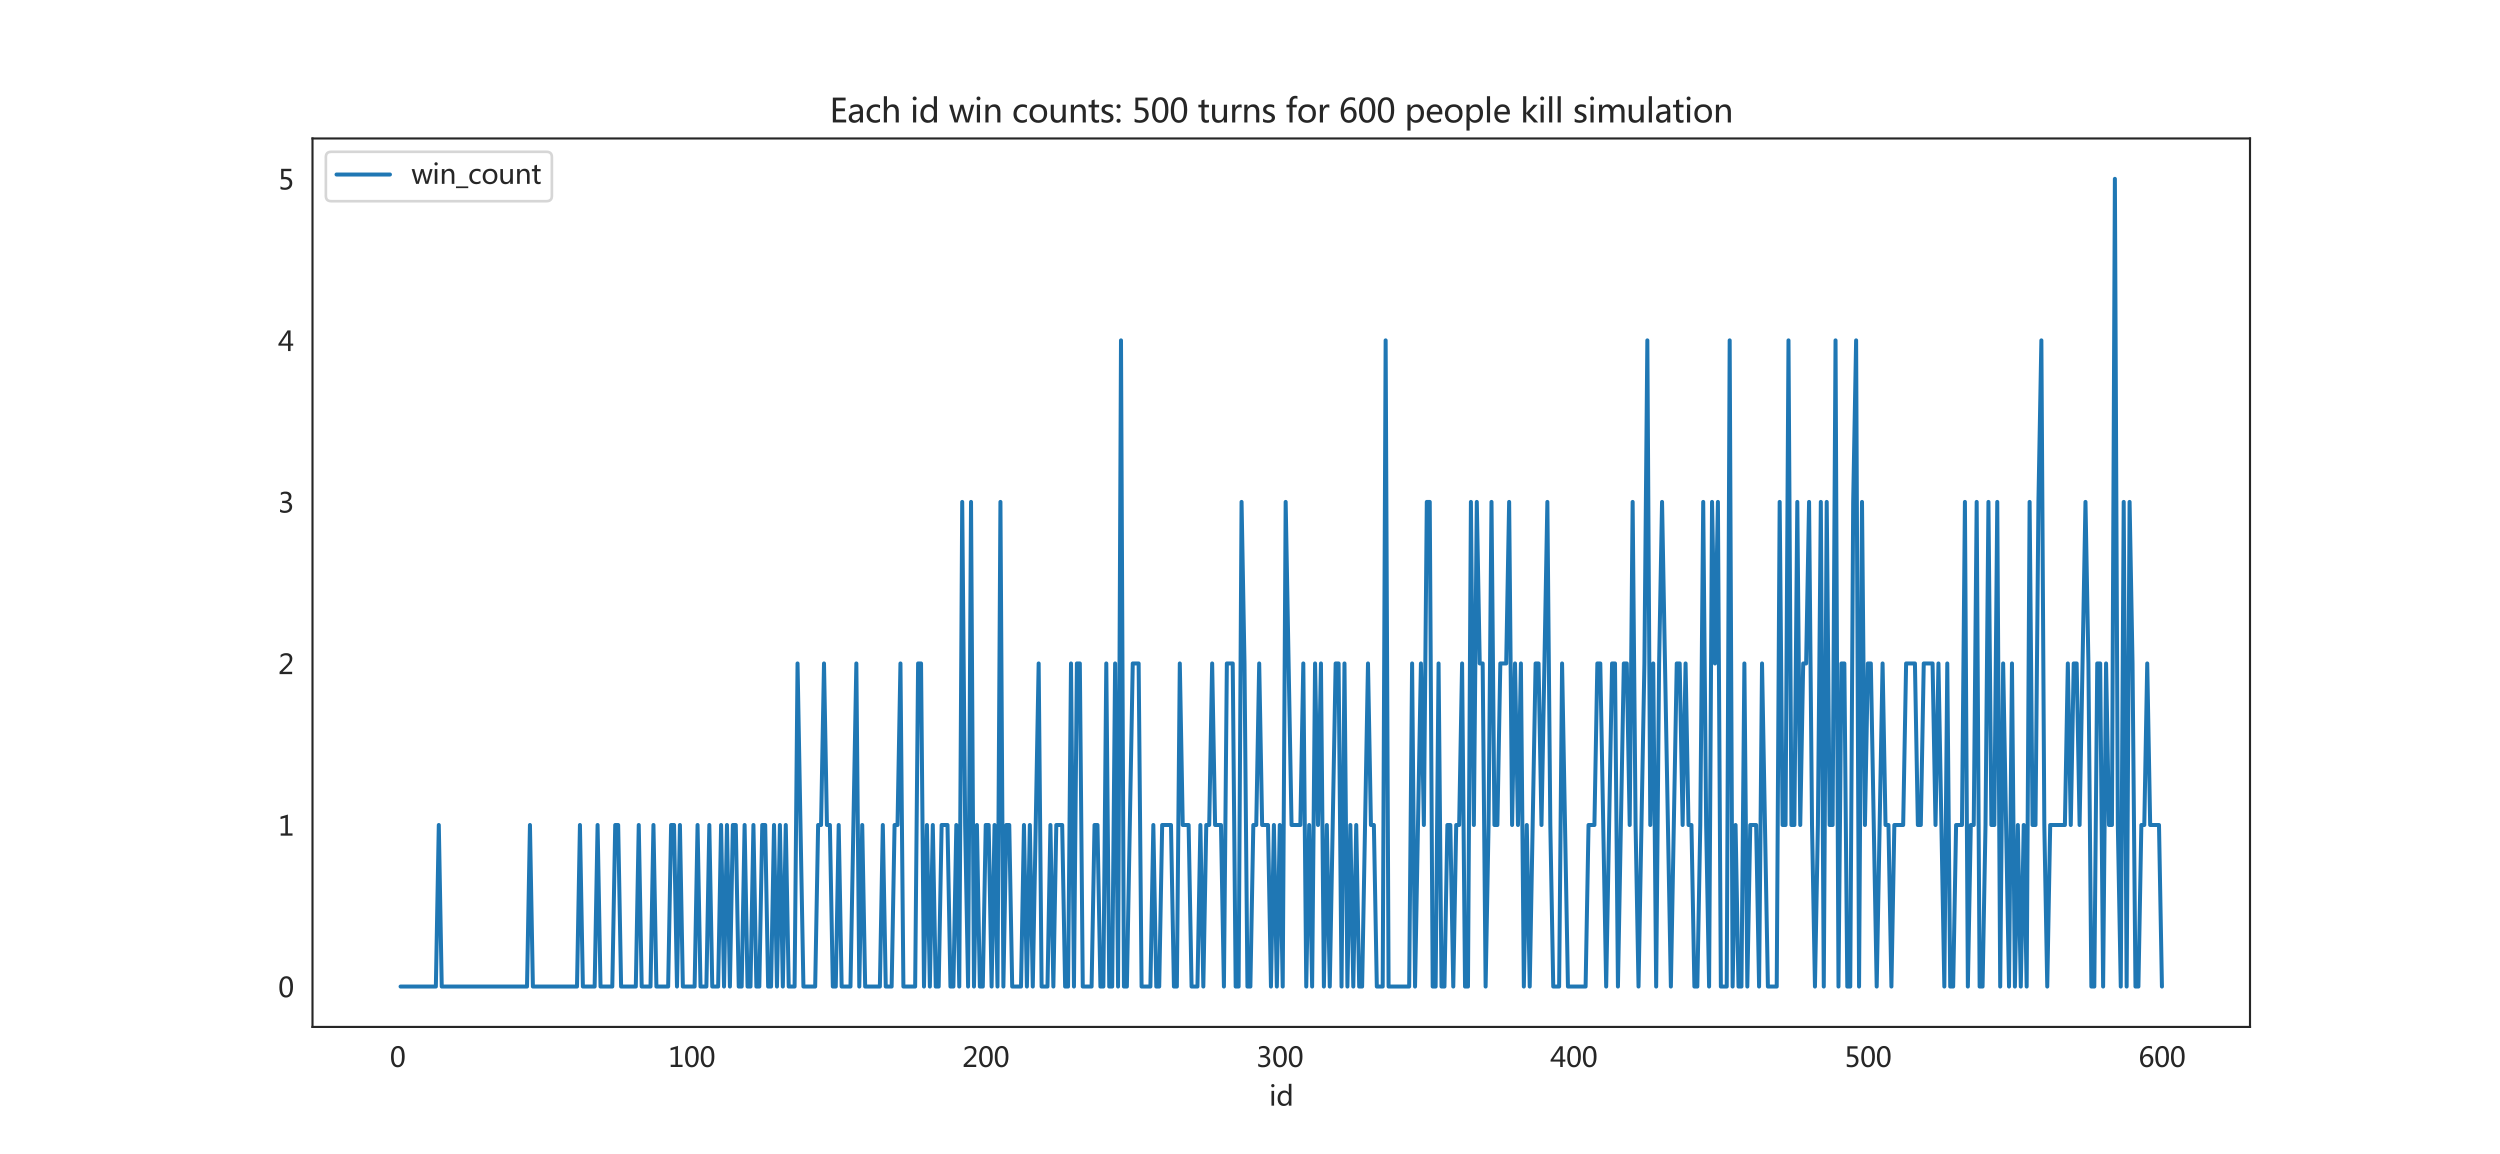 <?xml version="1.0" encoding="utf-8" standalone="no"?>
<!DOCTYPE svg PUBLIC "-//W3C//DTD SVG 1.1//EN"
  "http://www.w3.org/Graphics/SVG/1.1/DTD/svg11.dtd">
<svg xmlns:xlink="http://www.w3.org/1999/xlink" width="936pt" height="432pt" viewBox="0 0 936 432" xmlns="http://www.w3.org/2000/svg" version="1.1">
 <defs>
  <style type="text/css">*{stroke-linejoin: round; stroke-linecap: butt}</style>
 </defs>
 <g id="figure_1">
  <g id="patch_1">
   <path d="M 0 432 
L 936 432 
L 936 0 
L 0 0 
z
" style="fill: #ffffff"/>
  </g>
  <g id="axes_1">
   <g id="patch_2">
    <path d="M 117 384.48 
L 842.4 384.48 
L 842.4 51.84 
L 117 51.84 
z
" style="fill: #ffffff"/>
   </g>
   <g id="matplotlib.axis_1">
    <g id="xtick_1">
     <g id="text_1">
      <!-- 0 -->
      <g style="fill: #262626" transform="translate(145.94 399.474)scale(0.1 -0.1)">
       <defs>
        <path id="MicrosoftYaHei-30" d="M 284 2325 
Q 284 3606 709 4264 
Q 1134 4922 1941 4922 
Q 3478 4922 3478 2441 
Q 3478 1216 3045 567 
Q 2613 -81 1831 -81 
Q 1094 -81 689 534 
Q 284 1150 284 2325 
z
M 909 2353 
Q 909 425 1888 425 
Q 2850 425 2850 2384 
Q 2850 4413 1906 4413 
Q 909 4413 909 2353 
z
" transform="scale(0.016)"/>
       </defs>
       <use xlink:href="#MicrosoftYaHei-30"/>
      </g>
     </g>
    </g>
    <g id="xtick_2">
     <g id="text_2">
      <!-- 100 -->
      <g style="fill: #262626" transform="translate(250.168 399.474)scale(0.1 -0.1)">
       <defs>
        <path id="MicrosoftYaHei-31" d="M 3366 0 
L 591 0 
L 591 528 
L 1675 528 
L 1675 4203 
L 563 3881 
L 563 4444 
L 2284 4944 
L 2284 528 
L 3366 528 
L 3366 0 
z
" transform="scale(0.016)"/>
       </defs>
       <use xlink:href="#MicrosoftYaHei-31"/>
       <use xlink:href="#MicrosoftYaHei-30" x="58.643"/>
       <use xlink:href="#MicrosoftYaHei-30" x="117.285"/>
      </g>
     </g>
    </g>
    <g id="xtick_3">
     <g id="text_3">
      <!-- 200 -->
      <g style="fill: #262626" transform="translate(360.261 399.474)scale(0.1 -0.1)">
       <defs>
        <path id="MicrosoftYaHei-32" d="M 3275 0 
L 331 0 
L 331 531 
L 1738 1934 
Q 2319 2516 2516 2855 
Q 2713 3194 2713 3556 
Q 2713 3969 2481 4189 
Q 2250 4409 1813 4409 
Q 1166 4409 578 3859 
L 578 4481 
Q 1150 4922 1909 4922 
Q 2563 4922 2941 4569 
Q 3319 4216 3319 3619 
Q 3319 3169 3076 2736 
Q 2834 2303 2159 1634 
L 1056 556 
L 1056 544 
L 3275 544 
L 3275 0 
z
" transform="scale(0.016)"/>
       </defs>
       <use xlink:href="#MicrosoftYaHei-32"/>
       <use xlink:href="#MicrosoftYaHei-30" x="58.643"/>
       <use xlink:href="#MicrosoftYaHei-30" x="117.285"/>
      </g>
     </g>
    </g>
    <g id="xtick_4">
     <g id="text_4">
      <!-- 300 -->
      <g style="fill: #262626" transform="translate(470.353 399.474)scale(0.1 -0.1)">
       <defs>
        <path id="MicrosoftYaHei-33" d="M 447 809 
Q 944 425 1569 425 
Q 2069 425 2361 670 
Q 2653 916 2653 1328 
Q 2653 2247 1338 2247 
L 934 2247 
L 934 2753 
L 1319 2753 
Q 2484 2753 2484 3616 
Q 2484 4413 1594 4413 
Q 1084 4413 634 4069 
L 634 4647 
Q 1109 4922 1744 4922 
Q 2363 4922 2738 4598 
Q 3113 4275 3113 3759 
Q 3113 2809 2144 2538 
L 2144 2525 
Q 2669 2469 2973 2155 
Q 3278 1841 3278 1372 
Q 3278 719 2808 319 
Q 2338 -81 1556 -81 
Q 869 -81 447 175 
L 447 809 
z
" transform="scale(0.016)"/>
       </defs>
       <use xlink:href="#MicrosoftYaHei-33"/>
       <use xlink:href="#MicrosoftYaHei-30" x="58.643"/>
       <use xlink:href="#MicrosoftYaHei-30" x="117.285"/>
      </g>
     </g>
    </g>
    <g id="xtick_5">
     <g id="text_5">
      <!-- 400 -->
      <g style="fill: #262626" transform="translate(580.446 399.474)scale(0.1 -0.1)">
       <defs>
        <path id="MicrosoftYaHei-34" d="M 3525 1256 
L 2906 1256 
L 2906 0 
L 2313 0 
L 2313 1256 
L 56 1256 
L 56 1653 
L 2197 4841 
L 2906 4841 
L 2906 1741 
L 3525 1741 
L 3525 1256 
z
M 2313 1741 
L 2313 3769 
Q 2313 3984 2325 4266 
L 2313 4266 
Q 2269 4147 2128 3894 
L 688 1741 
L 2313 1741 
z
" transform="scale(0.016)"/>
       </defs>
       <use xlink:href="#MicrosoftYaHei-34"/>
       <use xlink:href="#MicrosoftYaHei-30" x="58.643"/>
       <use xlink:href="#MicrosoftYaHei-30" x="117.285"/>
      </g>
     </g>
    </g>
    <g id="xtick_6">
     <g id="text_6">
      <!-- 500 -->
      <g style="fill: #262626" transform="translate(690.539 399.474)scale(0.1 -0.1)">
       <defs>
        <path id="MicrosoftYaHei-35" d="M 553 744 
Q 1041 425 1569 425 
Q 2069 425 2375 704 
Q 2681 984 2681 1447 
Q 2681 1913 2370 2169 
Q 2059 2425 1469 2425 
Q 1184 2425 703 2381 
L 703 4841 
L 3084 4841 
L 3084 4300 
L 1272 4300 
L 1272 2931 
Q 1544 2947 1681 2947 
Q 2447 2947 2875 2559 
Q 3303 2172 3303 1491 
Q 3303 788 2843 353 
Q 2384 -81 1575 -81 
Q 897 -81 553 119 
L 553 744 
z
" transform="scale(0.016)"/>
       </defs>
       <use xlink:href="#MicrosoftYaHei-35"/>
       <use xlink:href="#MicrosoftYaHei-30" x="58.643"/>
       <use xlink:href="#MicrosoftYaHei-30" x="117.285"/>
      </g>
     </g>
    </g>
    <g id="xtick_7">
     <g id="text_7">
      <!-- 600 -->
      <g style="fill: #262626" transform="translate(800.631 399.474)scale(0.1 -0.1)">
       <defs>
        <path id="MicrosoftYaHei-36" d="M 3181 4219 
Q 2803 4413 2391 4413 
Q 1763 4413 1381 3866 
Q 1000 3319 994 2372 
L 1009 2372 
Q 1353 3038 2106 3038 
Q 2734 3038 3109 2628 
Q 3484 2219 3484 1541 
Q 3484 831 3051 375 
Q 2619 -81 1947 -81 
Q 1209 -81 789 495 
Q 369 1072 369 2131 
Q 369 3413 920 4167 
Q 1472 4922 2372 4922 
Q 2888 4922 3181 4781 
L 3181 4219 
z
M 1031 1584 
Q 1031 1106 1286 765 
Q 1541 425 1963 425 
Q 2363 425 2613 719 
Q 2863 1013 2863 1475 
Q 2863 1975 2627 2253 
Q 2391 2531 1956 2531 
Q 1544 2531 1287 2250 
Q 1031 1969 1031 1584 
z
" transform="scale(0.016)"/>
       </defs>
       <use xlink:href="#MicrosoftYaHei-36"/>
       <use xlink:href="#MicrosoftYaHei-30" x="58.643"/>
       <use xlink:href="#MicrosoftYaHei-30" x="117.285"/>
      </g>
     </g>
    </g>
    <g id="text_8">
     <!-- id -->
     <g style="fill: #262626" transform="translate(475.171 413.953)scale(0.1 -0.1)">
      <defs>
       <path id="MicrosoftYaHei-69" d="M 472 4675 
Q 472 4838 583 4948 
Q 694 5059 856 5059 
Q 1022 5059 1136 4950 
Q 1250 4841 1250 4675 
Q 1250 4513 1136 4405 
Q 1022 4297 856 4297 
Q 691 4297 581 4405 
Q 472 4513 472 4675 
z
M 544 0 
L 544 3456 
L 1156 3456 
L 1156 0 
L 544 0 
z
" transform="scale(0.016)"/>
       <path id="MicrosoftYaHei-64" d="M 3547 0 
L 2934 0 
L 2934 575 
L 2922 575 
Q 2544 -81 1747 -81 
Q 1091 -81 703 386 
Q 316 853 316 1647 
Q 316 2503 753 3020 
Q 1191 3538 1897 3538 
Q 2603 3538 2922 2988 
L 2934 2988 
L 2934 5116 
L 3547 5116 
L 3547 0 
z
M 2938 2056 
Q 2938 2472 2664 2751 
Q 2391 3031 1991 3031 
Q 1503 3031 1222 2667 
Q 941 2303 941 1675 
Q 941 1097 1211 761 
Q 1481 425 1931 425 
Q 2375 425 2656 754 
Q 2938 1084 2938 1575 
L 2938 2056 
z
" transform="scale(0.016)"/>
      </defs>
      <use xlink:href="#MicrosoftYaHei-69"/>
      <use xlink:href="#MicrosoftYaHei-64" x="26.611"/>
     </g>
    </g>
   </g>
   <g id="matplotlib.axis_2">
    <g id="ytick_1">
     <g id="text_9">
      <!-- 0 -->
      <g style="fill: #262626" transform="translate(104.136 373.357)scale(0.1 -0.1)">
       <use xlink:href="#MicrosoftYaHei-30"/>
      </g>
     </g>
    </g>
    <g id="ytick_2">
     <g id="text_10">
      <!-- 1 -->
      <g style="fill: #262626" transform="translate(104.136 312.877)scale(0.1 -0.1)">
       <use xlink:href="#MicrosoftYaHei-31"/>
      </g>
     </g>
    </g>
    <g id="ytick_3">
     <g id="text_11">
      <!-- 2 -->
      <g style="fill: #262626" transform="translate(104.136 252.397)scale(0.1 -0.1)">
       <use xlink:href="#MicrosoftYaHei-32"/>
      </g>
     </g>
    </g>
    <g id="ytick_4">
     <g id="text_12">
      <!-- 3 -->
      <g style="fill: #262626" transform="translate(104.136 191.917)scale(0.1 -0.1)">
       <use xlink:href="#MicrosoftYaHei-33"/>
      </g>
     </g>
    </g>
    <g id="ytick_5">
     <g id="text_13">
      <!-- 4 -->
      <g style="fill: #262626" transform="translate(104.136 131.437)scale(0.1 -0.1)">
       <use xlink:href="#MicrosoftYaHei-34"/>
      </g>
     </g>
    </g>
    <g id="ytick_6">
     <g id="text_14">
      <!-- 5 -->
      <g style="fill: #262626" transform="translate(104.136 70.957)scale(0.1 -0.1)">
       <use xlink:href="#MicrosoftYaHei-35"/>
      </g>
     </g>
    </g>
   </g>
   <g id="line2d_1">
    <path d="M 149.973 369.36 
L 163.184 369.36 
L 164.285 308.88 
L 165.386 369.36 
L 197.313 369.36 
L 198.413 308.88 
L 199.514 369.36 
L 216.028 369.36 
L 217.129 308.88 
L 218.23 369.36 
L 222.634 369.36 
L 223.735 308.88 
L 224.836 369.36 
L 229.239 369.36 
L 230.34 308.88 
L 231.441 308.88 
L 232.542 369.36 
L 238.047 369.36 
L 239.148 308.88 
L 240.249 369.36 
L 243.551 369.36 
L 244.652 308.88 
L 245.753 369.36 
L 250.157 369.36 
L 251.258 308.88 
L 252.359 308.88 
L 253.46 369.36 
L 254.561 308.88 
L 255.662 369.36 
L 260.065 369.36 
L 261.166 308.88 
L 262.267 369.36 
L 264.469 369.36 
L 265.57 308.88 
L 266.671 369.36 
L 268.873 369.36 
L 269.974 308.88 
L 271.075 369.36 
L 272.175 308.88 
L 273.276 369.36 
L 274.377 308.88 
L 275.478 308.88 
L 276.579 369.36 
L 277.68 369.36 
L 278.781 308.88 
L 279.882 369.36 
L 280.983 369.36 
L 282.084 308.88 
L 283.185 369.36 
L 284.286 369.36 
L 285.387 308.88 
L 286.488 308.88 
L 287.588 369.36 
L 288.689 369.36 
L 289.79 308.88 
L 290.891 369.36 
L 291.992 308.88 
L 293.093 369.36 
L 294.194 308.88 
L 295.295 369.36 
L 297.497 369.36 
L 298.598 248.4 
L 300.8 369.36 
L 305.203 369.36 
L 306.304 308.88 
L 307.405 308.88 
L 308.506 248.4 
L 309.607 308.88 
L 310.708 308.88 
L 311.809 369.36 
L 312.91 369.36 
L 314.011 308.88 
L 315.112 369.36 
L 318.414 369.36 
L 320.616 248.4 
L 321.717 369.36 
L 322.818 308.88 
L 323.919 369.36 
L 329.424 369.36 
L 330.525 308.88 
L 331.625 369.36 
L 333.827 369.36 
L 334.928 308.88 
L 336.029 308.88 
L 337.13 248.4 
L 338.231 369.36 
L 342.635 369.36 
L 343.736 248.4 
L 344.837 248.4 
L 345.938 369.36 
L 347.038 308.88 
L 348.139 369.36 
L 349.24 308.88 
L 350.341 369.36 
L 351.442 369.36 
L 352.543 308.88 
L 354.745 308.88 
L 355.846 369.36 
L 356.947 369.36 
L 358.048 308.88 
L 359.149 369.36 
L 360.25 187.92 
L 361.35 308.88 
L 362.451 369.36 
L 363.552 187.92 
L 364.653 369.36 
L 365.754 308.88 
L 366.855 369.36 
L 367.956 369.36 
L 369.057 308.88 
L 370.158 308.88 
L 371.259 369.36 
L 372.36 308.88 
L 373.461 369.36 
L 374.562 187.92 
L 375.663 369.36 
L 376.763 308.88 
L 377.864 308.88 
L 378.965 369.36 
L 382.268 369.36 
L 383.369 308.88 
L 384.47 369.36 
L 385.571 308.88 
L 386.672 369.36 
L 388.874 248.4 
L 389.975 369.36 
L 392.176 369.36 
L 393.277 308.88 
L 394.378 369.36 
L 395.479 308.88 
L 397.681 308.88 
L 398.782 369.36 
L 399.883 369.36 
L 400.984 248.4 
L 402.085 369.36 
L 403.186 248.4 
L 404.287 248.4 
L 405.388 369.36 
L 408.69 369.36 
L 409.791 308.88 
L 410.892 308.88 
L 411.993 369.36 
L 413.094 369.36 
L 414.195 248.4 
L 415.296 369.36 
L 416.397 369.36 
L 417.498 248.4 
L 418.599 369.36 
L 419.7 127.44 
L 420.8 369.36 
L 421.901 369.36 
L 424.103 248.4 
L 426.305 248.4 
L 427.406 369.36 
L 430.709 369.36 
L 431.81 308.88 
L 432.911 369.36 
L 434.012 369.36 
L 435.113 308.88 
L 438.415 308.88 
L 439.516 369.36 
L 440.617 369.36 
L 441.718 248.4 
L 442.819 308.88 
L 445.021 308.88 
L 446.122 369.36 
L 448.324 369.36 
L 449.425 308.88 
L 450.525 369.36 
L 451.626 308.88 
L 452.727 308.88 
L 453.828 248.4 
L 454.929 308.88 
L 457.131 308.88 
L 458.232 369.36 
L 459.333 248.4 
L 461.535 248.4 
L 462.636 369.36 
L 463.737 369.36 
L 464.838 187.92 
L 465.938 248.4 
L 467.039 369.36 
L 468.14 369.36 
L 469.241 308.88 
L 470.342 308.88 
L 471.443 248.4 
L 472.544 308.88 
L 474.746 308.88 
L 475.847 369.36 
L 476.948 308.88 
L 478.049 369.36 
L 479.15 308.88 
L 480.25 369.36 
L 481.351 187.92 
L 483.553 308.88 
L 486.856 308.88 
L 487.957 248.4 
L 489.058 369.36 
L 490.159 308.88 
L 491.26 369.36 
L 492.361 248.4 
L 493.462 308.88 
L 494.562 248.4 
L 495.663 369.36 
L 496.764 308.88 
L 497.865 369.36 
L 500.067 248.4 
L 501.168 248.4 
L 502.269 369.36 
L 503.37 248.4 
L 504.471 369.36 
L 505.572 308.88 
L 506.673 369.36 
L 507.774 308.88 
L 508.875 369.36 
L 509.975 369.36 
L 512.177 248.4 
L 513.278 308.88 
L 514.379 308.88 
L 515.48 369.36 
L 517.682 369.36 
L 518.783 127.44 
L 519.884 369.36 
L 527.59 369.36 
L 528.691 248.4 
L 529.792 369.36 
L 531.994 248.4 
L 533.095 308.88 
L 534.196 187.92 
L 535.297 187.92 
L 536.398 369.36 
L 537.499 369.36 
L 538.6 248.4 
L 539.7 369.36 
L 540.801 369.36 
L 541.902 308.88 
L 543.003 308.88 
L 544.104 369.36 
L 545.205 308.88 
L 546.306 308.88 
L 547.407 248.4 
L 548.508 369.36 
L 549.609 369.36 
L 550.71 187.92 
L 551.811 308.88 
L 552.912 187.92 
L 554.012 248.4 
L 555.113 248.4 
L 556.214 369.36 
L 557.315 308.88 
L 558.416 187.92 
L 559.517 308.88 
L 560.618 308.88 
L 561.719 248.4 
L 563.921 248.4 
L 565.022 187.92 
L 566.123 308.88 
L 567.224 248.4 
L 568.325 308.88 
L 569.425 248.4 
L 570.526 369.36 
L 571.627 308.88 
L 572.728 369.36 
L 574.93 248.4 
L 576.031 248.4 
L 577.132 308.88 
L 579.334 187.92 
L 580.435 308.88 
L 581.536 369.36 
L 583.737 369.36 
L 584.838 248.4 
L 587.04 369.36 
L 593.646 369.36 
L 594.747 308.88 
L 596.949 308.88 
L 598.05 248.4 
L 599.15 248.4 
L 601.352 369.36 
L 603.554 248.4 
L 604.655 248.4 
L 605.756 369.36 
L 607.958 248.4 
L 609.059 248.4 
L 610.16 308.88 
L 611.261 187.92 
L 612.362 308.88 
L 613.462 369.36 
L 615.664 248.4 
L 616.765 127.44 
L 617.866 308.88 
L 618.967 248.4 
L 620.068 369.36 
L 621.169 248.4 
L 622.27 187.92 
L 625.573 369.36 
L 627.775 248.4 
L 628.875 248.4 
L 629.976 308.88 
L 631.077 248.4 
L 632.178 308.88 
L 633.279 308.88 
L 634.38 369.36 
L 635.481 369.36 
L 636.582 308.88 
L 637.683 187.92 
L 638.784 308.88 
L 639.885 369.36 
L 640.986 187.92 
L 642.087 248.4 
L 643.187 187.92 
L 644.288 369.36 
L 646.49 369.36 
L 647.591 127.44 
L 648.692 369.36 
L 649.793 308.88 
L 650.894 369.36 
L 651.995 369.36 
L 653.096 248.4 
L 654.197 369.36 
L 655.298 308.88 
L 657.5 308.88 
L 658.6 369.36 
L 659.701 248.4 
L 661.903 369.36 
L 665.206 369.36 
L 666.307 187.92 
L 667.408 308.88 
L 668.509 308.88 
L 669.61 127.44 
L 670.711 308.88 
L 671.812 308.88 
L 672.912 187.92 
L 674.013 308.88 
L 675.114 248.4 
L 676.215 248.4 
L 677.316 187.92 
L 678.417 308.88 
L 679.518 369.36 
L 680.619 308.88 
L 681.72 187.92 
L 682.821 369.36 
L 683.922 187.92 
L 685.023 308.88 
L 686.124 308.88 
L 687.225 127.44 
L 688.325 369.36 
L 689.426 248.4 
L 690.527 248.4 
L 691.628 369.36 
L 692.729 369.36 
L 693.83 187.92 
L 694.931 127.44 
L 696.032 369.36 
L 697.133 187.92 
L 698.234 308.88 
L 699.335 248.4 
L 700.436 248.4 
L 702.637 369.36 
L 704.839 248.4 
L 705.94 308.88 
L 707.041 308.88 
L 708.142 369.36 
L 709.243 308.88 
L 712.546 308.88 
L 713.647 248.4 
L 716.95 248.4 
L 718.05 308.88 
L 719.151 308.88 
L 720.252 248.4 
L 723.555 248.4 
L 724.656 308.88 
L 725.757 248.4 
L 727.959 369.36 
L 729.06 248.4 
L 730.161 369.36 
L 731.262 369.36 
L 732.362 308.88 
L 734.564 308.88 
L 735.665 187.92 
L 736.766 369.36 
L 737.867 308.88 
L 738.968 308.88 
L 740.069 187.92 
L 741.17 369.36 
L 742.271 369.36 
L 743.372 308.88 
L 744.473 187.92 
L 745.574 308.88 
L 746.675 308.88 
L 747.775 187.92 
L 748.876 369.36 
L 749.977 248.4 
L 752.179 369.36 
L 753.28 248.4 
L 754.381 369.36 
L 755.482 308.88 
L 756.583 369.36 
L 757.684 308.88 
L 758.785 369.36 
L 759.886 187.92 
L 760.987 308.88 
L 762.087 308.88 
L 763.188 187.92 
L 764.289 127.44 
L 765.39 308.88 
L 766.491 369.36 
L 767.592 308.88 
L 773.097 308.88 
L 774.198 248.4 
L 775.299 308.88 
L 776.399 248.4 
L 777.5 248.4 
L 778.601 308.88 
L 780.803 187.92 
L 781.904 248.4 
L 783.005 369.36 
L 784.106 369.36 
L 785.207 248.4 
L 786.308 248.4 
L 787.409 369.36 
L 788.51 248.4 
L 789.611 308.88 
L 790.712 308.88 
L 791.812 66.96 
L 792.913 308.88 
L 794.014 369.36 
L 795.115 187.92 
L 796.216 369.36 
L 797.317 187.92 
L 798.418 248.4 
L 799.519 369.36 
L 800.62 369.36 
L 801.721 308.88 
L 802.822 308.88 
L 803.923 248.4 
L 805.024 308.88 
L 808.326 308.88 
L 809.427 369.36 
L 809.427 369.36 
" clip-path="url(#p11a252e96a)" style="fill: none; stroke: #1f77b4; stroke-width: 1.5; stroke-linecap: round"/>
   </g>
   <g id="patch_3">
    <path d="M 117 384.48 
L 117 51.84 
" style="fill: none; stroke: #262626; stroke-width: 0.8; stroke-linejoin: miter; stroke-linecap: square"/>
   </g>
   <g id="patch_4">
    <path d="M 842.4 384.48 
L 842.4 51.84 
" style="fill: none; stroke: #262626; stroke-width: 0.8; stroke-linejoin: miter; stroke-linecap: square"/>
   </g>
   <g id="patch_5">
    <path d="M 117 384.48 
L 842.4 384.48 
" style="fill: none; stroke: #262626; stroke-width: 0.8; stroke-linejoin: miter; stroke-linecap: square"/>
   </g>
   <g id="patch_6">
    <path d="M 117 51.84 
L 842.4 51.84 
" style="fill: none; stroke: #262626; stroke-width: 0.8; stroke-linejoin: miter; stroke-linecap: square"/>
   </g>
   <g id="text_15">
    <!-- Each id win counts: 500 turns for 600 people kill simulation -->
    <g style="fill: #262626" transform="translate(310.611 45.84)scale(0.12 -0.12)">
     <defs>
      <path id="MicrosoftYaHei-45" d="M 3228 0 
L 625 0 
L 625 4841 
L 3119 4841 
L 3119 4284 
L 1250 4284 
L 1250 2734 
L 2981 2734 
L 2981 2181 
L 1250 2181 
L 1250 553 
L 3228 553 
L 3228 0 
z
" transform="scale(0.016)"/>
      <path id="MicrosoftYaHei-61" d="M 628 3216 
Q 1144 3538 1819 3538 
Q 3069 3538 3069 2225 
L 3069 0 
L 2463 0 
L 2463 534 
L 2447 534 
Q 2088 -81 1388 -81 
Q 884 -81 587 191 
Q 291 463 291 925 
Q 291 1894 1438 2053 
L 2463 2197 
Q 2463 3044 1763 3044 
Q 1141 3044 628 2625 
L 628 3216 
z
M 1653 1625 
Q 1228 1569 1067 1412 
Q 906 1256 906 975 
Q 906 728 1081 572 
Q 1256 416 1544 416 
Q 1944 416 2203 697 
Q 2463 978 2463 1403 
L 2463 1734 
L 1653 1625 
z
" transform="scale(0.016)"/>
      <path id="MicrosoftYaHei-63" d="M 2934 156 
Q 2538 -81 1978 -81 
Q 1228 -81 772 400 
Q 316 881 316 1647 
Q 316 2497 808 3017 
Q 1300 3538 2125 3538 
Q 2600 3538 2938 3369 
L 2938 2763 
Q 2572 3031 2125 3031 
Q 1600 3031 1270 2667 
Q 941 2303 941 1697 
Q 941 1100 1252 762 
Q 1563 425 2091 425 
Q 2538 425 2934 719 
L 2934 156 
z
" transform="scale(0.016)"/>
      <path id="MicrosoftYaHei-68" d="M 3466 0 
L 2856 0 
L 2856 1988 
Q 2856 3031 2081 3031 
Q 1684 3031 1421 2726 
Q 1159 2422 1159 1959 
L 1159 0 
L 547 0 
L 547 5116 
L 1159 5116 
L 1159 2888 
L 1172 2888 
Q 1569 3538 2300 3538 
Q 3466 3538 3466 2128 
L 3466 0 
z
" transform="scale(0.016)"/>
      <path id="MicrosoftYaHei-20" transform="scale(0.016)"/>
      <path id="MicrosoftYaHei-77" d="M 4975 3456 
L 3944 0 
L 3306 0 
L 2619 2425 
Q 2575 2581 2563 2756 
L 2550 2756 
Q 2541 2625 2478 2431 
L 1734 0 
L 1116 0 
L 78 3456 
L 716 3456 
L 1406 894 
Q 1438 778 1453 578 
L 1478 578 
Q 1491 750 1538 903 
L 2281 3456 
L 2847 3456 
L 3572 891 
Q 3603 778 3622 572 
L 3650 572 
Q 3656 709 3706 891 
L 4381 3456 
L 4975 3456 
z
" transform="scale(0.016)"/>
      <path id="MicrosoftYaHei-6e" d="M 3469 0 
L 2859 0 
L 2859 1966 
Q 2859 3031 2081 3031 
Q 1678 3031 1418 2731 
Q 1159 2431 1159 1972 
L 1159 0 
L 547 0 
L 547 3456 
L 1159 3456 
L 1159 2884 
L 1172 2884 
Q 1563 3538 2306 3538 
Q 2875 3538 3172 3173 
Q 3469 2809 3469 2113 
L 3469 0 
z
" transform="scale(0.016)"/>
      <path id="MicrosoftYaHei-6f" d="M 316 1691 
Q 316 2547 794 3042 
Q 1272 3538 2091 3538 
Q 2869 3538 3311 3061 
Q 3753 2584 3753 1744 
Q 3753 925 3281 422 
Q 2809 -81 2016 -81 
Q 1241 -81 778 406 
Q 316 894 316 1691 
z
M 941 1709 
Q 941 1113 1242 769 
Q 1544 425 2053 425 
Q 2578 425 2853 761 
Q 3128 1097 3128 1725 
Q 3128 2356 2853 2693 
Q 2578 3031 2053 3031 
Q 1538 3031 1239 2678 
Q 941 2325 941 1709 
z
" transform="scale(0.016)"/>
      <path id="MicrosoftYaHei-75" d="M 3400 0 
L 2784 0 
L 2784 544 
L 2772 544 
Q 2425 -81 1706 -81 
Q 478 -81 478 1388 
L 478 3456 
L 1084 3456 
L 1084 1478 
Q 1084 425 1891 425 
Q 2291 425 2537 720 
Q 2784 1016 2784 1466 
L 2784 3456 
L 3400 3456 
L 3400 0 
z
" transform="scale(0.016)"/>
      <path id="MicrosoftYaHei-74" d="M 2206 34 
Q 2006 -75 1666 -75 
Q 738 -75 738 953 
L 738 2950 
L 144 2950 
L 144 3456 
L 738 3456 
L 738 4288 
L 1347 4481 
L 1347 3456 
L 2206 3456 
L 2206 2950 
L 1347 2950 
L 1347 1063 
Q 1347 722 1462 575 
Q 1578 428 1847 428 
Q 2053 428 2206 544 
L 2206 34 
z
" transform="scale(0.016)"/>
      <path id="MicrosoftYaHei-73" d="M 353 747 
Q 816 413 1350 413 
Q 2066 413 2066 881 
Q 2066 1081 1909 1211 
Q 1753 1341 1275 1519 
Q 700 1750 528 1976 
Q 356 2203 356 2525 
Q 356 2984 745 3261 
Q 1134 3538 1703 3538 
Q 2144 3538 2522 3384 
L 2522 2794 
Q 2134 3044 1644 3044 
Q 1350 3044 1165 2916 
Q 981 2788 981 2578 
Q 981 2372 1114 2256 
Q 1247 2141 1703 1959 
Q 2281 1744 2484 1512 
Q 2688 1281 2688 941 
Q 2688 466 2298 192 
Q 1909 -81 1291 -81 
Q 753 -81 353 122 
L 353 747 
z
" transform="scale(0.016)"/>
      <path id="MicrosoftYaHei-3a" d="M 372 3134 
Q 372 3303 490 3415 
Q 609 3528 775 3528 
Q 944 3528 1062 3414 
Q 1181 3300 1181 3134 
Q 1181 2969 1065 2853 
Q 950 2738 772 2738 
Q 603 2738 487 2853 
Q 372 2969 372 3134 
z
M 372 322 
Q 372 491 487 606 
Q 603 722 775 722 
Q 950 722 1065 605 
Q 1181 488 1181 322 
Q 1181 159 1065 42 
Q 950 -75 772 -75 
Q 600 -75 486 42 
Q 372 159 372 322 
z
" transform="scale(0.016)"/>
      <path id="MicrosoftYaHei-72" d="M 2400 2850 
Q 2247 2959 1978 2959 
Q 1622 2959 1390 2626 
Q 1159 2294 1159 1750 
L 1159 0 
L 547 0 
L 547 3456 
L 1159 3456 
L 1159 2753 
L 1172 2753 
Q 1434 3516 2078 3516 
Q 2288 3516 2400 3469 
L 2400 2850 
z
" transform="scale(0.016)"/>
      <path id="MicrosoftYaHei-66" d="M 2319 4594 
Q 2147 4684 1947 4684 
Q 1372 4684 1372 3972 
L 1372 3456 
L 2181 3456 
L 2181 2950 
L 1372 2950 
L 1372 0 
L 766 0 
L 766 2950 
L 175 2950 
L 175 3456 
L 766 3456 
L 766 4000 
Q 766 4556 1086 4873 
Q 1406 5191 1900 5191 
Q 2163 5191 2319 5131 
L 2319 4594 
z
" transform="scale(0.016)"/>
      <path id="MicrosoftYaHei-70" d="M 1159 488 
L 1159 -1591 
L 547 -1591 
L 547 3456 
L 1159 3456 
L 1159 2859 
L 1172 2859 
Q 1578 3538 2359 3538 
Q 3022 3538 3398 3073 
Q 3775 2609 3775 1828 
Q 3775 966 3348 442 
Q 2922 -81 2200 -81 
Q 1534 -81 1172 488 
L 1159 488 
z
M 1156 1425 
Q 1156 1003 1428 714 
Q 1700 425 2109 425 
Q 2597 425 2872 800 
Q 3147 1175 3147 1838 
Q 3147 2397 2890 2714 
Q 2634 3031 2191 3031 
Q 1738 3031 1447 2709 
Q 1156 2388 1156 1884 
L 1156 1425 
z
" transform="scale(0.016)"/>
      <path id="MicrosoftYaHei-65" d="M 3363 1572 
L 944 1572 
Q 959 1019 1246 717 
Q 1534 416 2050 416 
Q 2631 416 3116 788 
L 3116 241 
Q 2659 -81 1906 -81 
Q 1156 -81 736 394 
Q 316 869 316 1713 
Q 316 2506 777 3022 
Q 1238 3538 1922 3538 
Q 2600 3538 2981 3102 
Q 3363 2666 3363 1881 
L 3363 1572 
z
M 2750 2063 
Q 2747 2531 2528 2787 
Q 2309 3044 1913 3044 
Q 1547 3044 1280 2772 
Q 1013 2500 944 2063 
L 2750 2063 
z
" transform="scale(0.016)"/>
      <path id="MicrosoftYaHei-6c" d="M 544 0 
L 544 5116 
L 1156 5116 
L 1156 0 
L 544 0 
z
" transform="scale(0.016)"/>
      <path id="MicrosoftYaHei-6b" d="M 3484 0 
L 2650 0 
L 1172 1666 
L 1159 1666 
L 1159 0 
L 547 0 
L 547 5116 
L 1159 5116 
L 1159 1872 
L 1172 1872 
L 2575 3456 
L 3363 3456 
L 1800 1794 
L 3484 0 
z
" transform="scale(0.016)"/>
      <path id="MicrosoftYaHei-6d" d="M 5522 0 
L 4909 0 
L 4909 1984 
Q 4909 2547 4734 2789 
Q 4559 3031 4159 3031 
Q 3822 3031 3581 2715 
Q 3341 2400 3341 1969 
L 3341 0 
L 2728 0 
L 2728 2047 
Q 2728 3031 1969 3031 
Q 1619 3031 1389 2731 
Q 1159 2431 1159 1966 
L 1159 0 
L 547 0 
L 547 3456 
L 1159 3456 
L 1159 2909 
L 1172 2909 
Q 1541 3538 2250 3538 
Q 2597 3538 2862 3347 
Q 3128 3156 3231 2831 
Q 3616 3538 4381 3538 
Q 5522 3538 5522 2131 
L 5522 0 
z
" transform="scale(0.016)"/>
     </defs>
     <use xlink:href="#MicrosoftYaHei-45"/>
     <use xlink:href="#MicrosoftYaHei-61" x="54.98"/>
     <use xlink:href="#MicrosoftYaHei-63" x="110.254"/>
     <use xlink:href="#MicrosoftYaHei-68" x="160.4"/>
     <use xlink:href="#MicrosoftYaHei-20" x="221.973"/>
     <use xlink:href="#MicrosoftYaHei-69" x="251.562"/>
     <use xlink:href="#MicrosoftYaHei-64" x="278.174"/>
     <use xlink:href="#MicrosoftYaHei-20" x="342.139"/>
     <use xlink:href="#MicrosoftYaHei-77" x="371.729"/>
     <use xlink:href="#MicrosoftYaHei-69" x="450.684"/>
     <use xlink:href="#MicrosoftYaHei-6e" x="477.295"/>
     <use xlink:href="#MicrosoftYaHei-20" x="538.916"/>
     <use xlink:href="#MicrosoftYaHei-63" x="568.506"/>
     <use xlink:href="#MicrosoftYaHei-6f" x="618.652"/>
     <use xlink:href="#MicrosoftYaHei-75" x="682.227"/>
     <use xlink:href="#MicrosoftYaHei-6e" x="743.848"/>
     <use xlink:href="#MicrosoftYaHei-74" x="805.469"/>
     <use xlink:href="#MicrosoftYaHei-73" x="842.725"/>
     <use xlink:href="#MicrosoftYaHei-3a" x="889.014"/>
     <use xlink:href="#MicrosoftYaHei-20" x="913.086"/>
     <use xlink:href="#MicrosoftYaHei-35" x="942.676"/>
     <use xlink:href="#MicrosoftYaHei-30" x="1001.318"/>
     <use xlink:href="#MicrosoftYaHei-30" x="1059.961"/>
     <use xlink:href="#MicrosoftYaHei-20" x="1118.604"/>
     <use xlink:href="#MicrosoftYaHei-74" x="1148.193"/>
     <use xlink:href="#MicrosoftYaHei-75" x="1185.449"/>
     <use xlink:href="#MicrosoftYaHei-72" x="1247.07"/>
     <use xlink:href="#MicrosoftYaHei-6e" x="1285.004"/>
     <use xlink:href="#MicrosoftYaHei-73" x="1346.625"/>
     <use xlink:href="#MicrosoftYaHei-20" x="1392.914"/>
     <use xlink:href="#MicrosoftYaHei-66" x="1422.504"/>
     <use xlink:href="#MicrosoftYaHei-6f" x="1457.172"/>
     <use xlink:href="#MicrosoftYaHei-72" x="1520.746"/>
     <use xlink:href="#MicrosoftYaHei-20" x="1558.93"/>
     <use xlink:href="#MicrosoftYaHei-36" x="1588.52"/>
     <use xlink:href="#MicrosoftYaHei-30" x="1647.162"/>
     <use xlink:href="#MicrosoftYaHei-30" x="1705.805"/>
     <use xlink:href="#MicrosoftYaHei-20" x="1764.447"/>
     <use xlink:href="#MicrosoftYaHei-70" x="1794.037"/>
     <use xlink:href="#MicrosoftYaHei-65" x="1857.904"/>
     <use xlink:href="#MicrosoftYaHei-6f" x="1914.643"/>
     <use xlink:href="#MicrosoftYaHei-70" x="1978.217"/>
     <use xlink:href="#MicrosoftYaHei-6c" x="2042.084"/>
     <use xlink:href="#MicrosoftYaHei-65" x="2068.695"/>
     <use xlink:href="#MicrosoftYaHei-20" x="2125.434"/>
     <use xlink:href="#MicrosoftYaHei-6b" x="2155.023"/>
     <use xlink:href="#MicrosoftYaHei-69" x="2209.467"/>
     <use xlink:href="#MicrosoftYaHei-6c" x="2236.078"/>
     <use xlink:href="#MicrosoftYaHei-6c" x="2262.689"/>
     <use xlink:href="#MicrosoftYaHei-20" x="2289.301"/>
     <use xlink:href="#MicrosoftYaHei-73" x="2318.891"/>
     <use xlink:href="#MicrosoftYaHei-69" x="2365.18"/>
     <use xlink:href="#MicrosoftYaHei-6d" x="2391.791"/>
     <use xlink:href="#MicrosoftYaHei-75" x="2485.492"/>
     <use xlink:href="#MicrosoftYaHei-6c" x="2547.113"/>
     <use xlink:href="#MicrosoftYaHei-61" x="2573.725"/>
     <use xlink:href="#MicrosoftYaHei-74" x="2628.998"/>
     <use xlink:href="#MicrosoftYaHei-69" x="2666.254"/>
     <use xlink:href="#MicrosoftYaHei-6f" x="2692.865"/>
     <use xlink:href="#MicrosoftYaHei-6e" x="2756.439"/>
    </g>
   </g>
   <g id="legend_1">
    <g id="patch_7">
     <path d="M 124 75.32 
L 204.623 75.32 
Q 206.623 75.32 206.623 73.32 
L 206.623 58.84 
Q 206.623 56.84 204.623 56.84 
L 124 56.84 
Q 122 56.84 122 58.84 
L 122 73.32 
Q 122 75.32 124 75.32 
z
" style="fill: #ffffff; opacity: 0.8; stroke: #cccccc; stroke-linejoin: miter"/>
    </g>
    <g id="line2d_2">
     <path d="M 126 65.334 
L 136 65.334 
L 146 65.334 
" style="fill: none; stroke: #1f77b4; stroke-width: 1.5; stroke-linecap: round"/>
    </g>
    <g id="text_16">
     <!-- win_count -->
     <g style="fill: #262626" transform="translate(154 68.834)scale(0.1 -0.1)">
      <defs>
       <path id="MicrosoftYaHei-5f" d="M 2869 -1003 
L 0 -1003 
L 0 -600 
L 2869 -600 
L 2869 -1003 
z
" transform="scale(0.016)"/>
      </defs>
      <use xlink:href="#MicrosoftYaHei-77"/>
      <use xlink:href="#MicrosoftYaHei-69" x="78.955"/>
      <use xlink:href="#MicrosoftYaHei-6e" x="105.566"/>
      <use xlink:href="#MicrosoftYaHei-5f" x="167.188"/>
      <use xlink:href="#MicrosoftYaHei-63" x="212.012"/>
      <use xlink:href="#MicrosoftYaHei-6f" x="262.158"/>
      <use xlink:href="#MicrosoftYaHei-75" x="325.732"/>
      <use xlink:href="#MicrosoftYaHei-6e" x="387.354"/>
      <use xlink:href="#MicrosoftYaHei-74" x="448.975"/>
     </g>
    </g>
   </g>
  </g>
 </g>
 <defs>
  <clipPath id="p11a252e96a">
   <rect x="117" y="51.84" width="725.4" height="332.64"/>
  </clipPath>
 </defs>
</svg>
